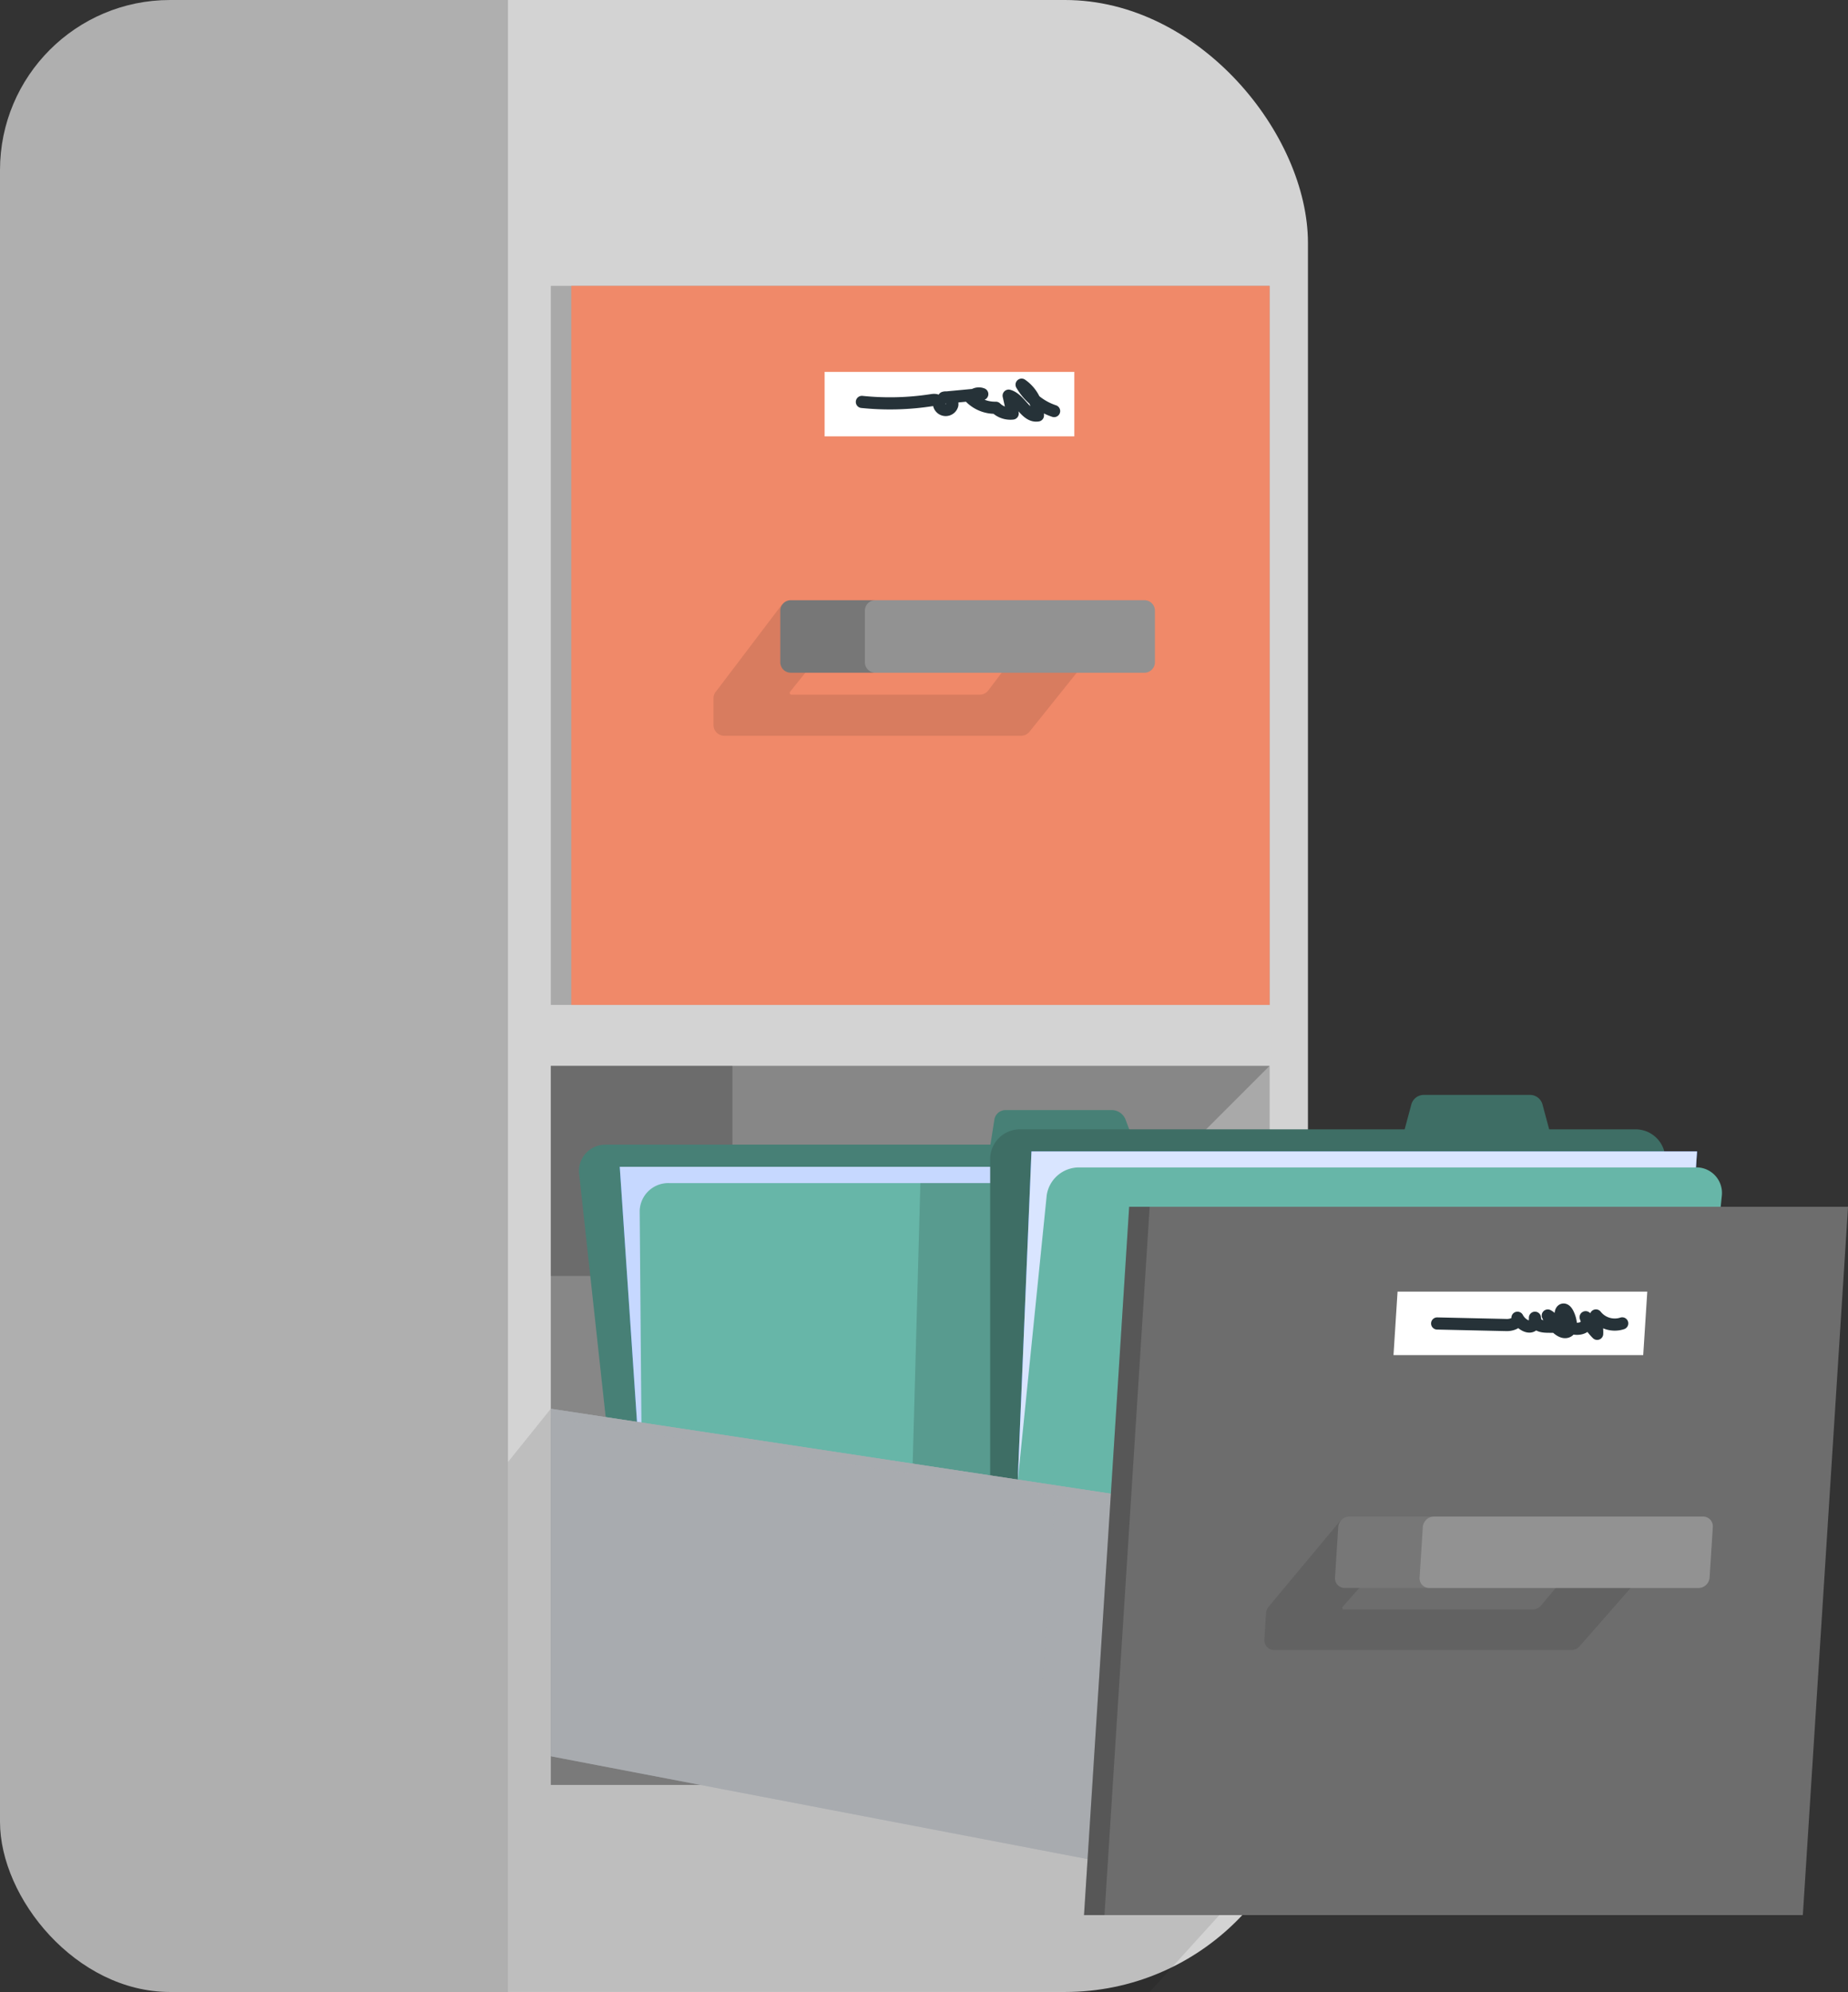 <svg id="drafts" xmlns="http://www.w3.org/2000/svg" xmlns:xlink="http://www.w3.org/1999/xlink" width="76.076" height="81.979" viewBox="0 0 76.076 81.979">
  <rect x="0" y="0" width="76.076" height="81.979" fill="#333333" stroke="none"/>
  <defs>
    <clipPath id="clip-path">
      <rect id="Rectangle_2557" data-name="Rectangle 2557" width="76.076" height="81.979" rx="7" fill="none"/>
    </clipPath>
    <clipPath id="clip-path-2">
      <rect id="Rectangle_2538" data-name="Rectangle 2538" width="76.076" height="81.979" fill="none"/>
    </clipPath>
    <clipPath id="clip-path-3">
      <rect id="Rectangle_2532" data-name="Rectangle 2532" width="29.592" height="29.592" fill="none"/>
    </clipPath>
    <clipPath id="clip-path-4">
      <rect id="Rectangle_2534" data-name="Rectangle 2534" width="7.476" height="29.592" fill="none"/>
    </clipPath>
    <clipPath id="clip-path-5">
      <rect id="Rectangle_2535" data-name="Rectangle 2535" width="29.592" height="8.646" fill="none"/>
    </clipPath>
    <clipPath id="clip-path-8">
      <rect id="Rectangle_2541" data-name="Rectangle 2541" width="15.248" height="5.403" fill="none"/>
    </clipPath>
    <clipPath id="clip-path-9">
      <rect id="Rectangle_2542" data-name="Rectangle 2542" width="11.938" height="2.985" fill="none"/>
    </clipPath>
    <clipPath id="clip-path-10">
      <rect id="Rectangle_2543" data-name="Rectangle 2543" width="32.933" height="24" fill="none"/>
    </clipPath>
    <clipPath id="clip-path-11">
      <rect id="Rectangle_2545" data-name="Rectangle 2545" width="28.249" height="20.629" fill="none"/>
    </clipPath>
    <clipPath id="clip-path-12">
      <rect id="Rectangle_2547" data-name="Rectangle 2547" width="14.671" height="18.771" fill="none"/>
    </clipPath>
    <clipPath id="clip-path-13">
      <rect id="Rectangle_2549" data-name="Rectangle 2549" width="28.238" height="20.522" fill="none"/>
    </clipPath>
    <clipPath id="clip-path-14">
      <rect id="Rectangle_2550" data-name="Rectangle 2550" width="26.259" height="18.956" fill="none"/>
    </clipPath>
    <clipPath id="clip-path-15">
      <rect id="Rectangle_2551" data-name="Rectangle 2551" width="26.259" height="4.385" fill="none"/>
    </clipPath>
    <clipPath id="clip-path-16">
      <rect id="Rectangle_2552" data-name="Rectangle 2552" width="6.469" height="15.63" fill="none"/>
    </clipPath>
    <clipPath id="clip-path-17">
      <rect id="Rectangle_2553" data-name="Rectangle 2553" width="2.702" height="29.152" fill="none"/>
    </clipPath>
    <clipPath id="clip-path-18">
      <rect id="Rectangle_2554" data-name="Rectangle 2554" width="15.407" height="5.322" fill="none"/>
    </clipPath>
    <clipPath id="clip-path-19">
      <rect id="Rectangle_2555" data-name="Rectangle 2555" width="12.073" height="2.94" fill="none"/>
    </clipPath>
  </defs>
  <g id="Group_2561" data-name="Group 2561" clip-path="url(#clip-path)">
    <rect id="Rectangle_2529" data-name="Rectangle 2529" width="53.844" height="81.979" rx="10" transform="translate(0)" fill="#d3d3d3"/>
    <path id="Path_1800" data-name="Path 1800" d="M0,0H20.911V81.979H0Z" transform="translate(0)" fill="#afafaf"/>
    <g id="Group_2513" data-name="Group 2513">
      <g id="Group_2512" data-name="Group 2512" clip-path="url(#clip-path-2)">
        <g id="Group_2502" data-name="Group 2502" transform="translate(22.675 43.864)" opacity="0.2" style="mix-blend-mode: normal;isolation: isolate">
          <g id="Group_2501" data-name="Group 2501">
            <g id="Group_2500" data-name="Group 2500" clip-path="url(#clip-path-3)">
              <rect id="Rectangle_2531" data-name="Rectangle 2531" width="29.592" height="29.592" transform="translate(0 0)"/>
            </g>
          </g>
        </g>
        <g id="Group_2505" data-name="Group 2505" transform="translate(22.675 43.864)" opacity="0.2" style="mix-blend-mode: normal;isolation: isolate">
          <g id="Group_2504" data-name="Group 2504" transform="translate(0)">
            <g id="Group_2503" data-name="Group 2503" clip-path="url(#clip-path-4)">
              <rect id="Rectangle_2533" data-name="Rectangle 2533" width="7.476" height="29.592" transform="translate(0 0)"/>
            </g>
          </g>
        </g>
        <g id="Group_2508" data-name="Group 2508" transform="translate(22.675 43.864)" opacity="0.2" style="mix-blend-mode: normal;isolation: isolate">
          <g id="Group_2507" data-name="Group 2507">
            <g id="Group_2506" data-name="Group 2506" clip-path="url(#clip-path-5)">
              <path id="Path_1771" data-name="Path 1771" d="M114.8,156.986l-8.646,8.646H85.211v-8.646Z" transform="translate(-85.211 -156.985)"/>
            </g>
          </g>
        </g>
        <g id="Group_2511" data-name="Group 2511" transform="translate(22.675 11.765)" opacity="0.2" style="mix-blend-mode: normal;isolation: isolate">
          <g id="Group_2510" data-name="Group 2510">
            <g id="Group_2509" data-name="Group 2509" clip-path="url(#clip-path-3)">
              <rect id="Rectangle_2536" data-name="Rectangle 2536" width="29.592" height="29.592" transform="translate(0 0)"/>
            </g>
          </g>
        </g>
      </g>
    </g>
    <path id="Path_1801" data-name="Path 1801" d="M0,0H28.749V29.592H0Z" transform="translate(23.518 11.765)" fill="#f08969"/>
    <rect id="Rectangle_2540" data-name="Rectangle 2540" width="10.28" height="2.653" transform="translate(33.946 15.305)" fill="#fff"/>
    <g id="Group_2560" data-name="Group 2560">
      <g id="Group_2559" data-name="Group 2559" clip-path="url(#clip-path-2)">
        <g id="Group_2516" data-name="Group 2516" transform="translate(29.377 24.881)" opacity="0.1" style="mix-blend-mode: normal;isolation: isolate">
          <g id="Group_2515" data-name="Group 2515">
            <g id="Group_2514" data-name="Group 2514" clip-path="url(#clip-path-8)">
              <path id="Path_1772" data-name="Path 1772" d="M112.652,92.634l2.722-3.589h.541v2.437h.718l-.923,1.152a.073.073,0,0,0,.057.119h7.751a.442.442,0,0,0,.352-.175l.832-1.1h3.107l-2.244,2.8a.442.442,0,0,1-.345.166H113a.442.442,0,0,1-.442-.442V92.9a.442.442,0,0,1,.09-.267" transform="translate(-112.562 -89.045)"/>
            </g>
          </g>
        </g>
        <path id="Path_1773" data-name="Path 1773" d="M102.555,91.387h14.554a.433.433,0,0,0,.433-.433V88.836a.433.433,0,0,0-.433-.433H102.555a.433.433,0,0,0-.433.433v2.119a.433.433,0,0,0,.433.433" transform="translate(-70 -63.702)" fill="#777"/>
        <g id="Group_2519" data-name="Group 2519" transform="translate(35.604 24.701)" opacity="0.2">
          <g id="Group_2518" data-name="Group 2518" transform="translate(0)">
            <g id="Group_2517" data-name="Group 2517" clip-path="url(#clip-path-9)">
              <path id="Path_1774" data-name="Path 1774" d="M102.554,91.387h11.072a.433.433,0,0,0,.433-.433V88.836a.433.433,0,0,0-.433-.433H102.554a.433.433,0,0,0-.433.433v2.119a.433.433,0,0,0,.433.433" transform="translate(-102.121 -88.403)" fill="#fff"/>
            </g>
          </g>
        </g>
        <path id="Path_1775" data-name="Path 1775" d="M124.883,57.742a2.429,2.429,0,0,1-1.338-1.086,1.564,1.564,0,0,1,.672,1.266c-.5.079-.721-.681-1.205-.814l.166.736a.86.86,0,0,1-.694-.238,1.437,1.437,0,0,1-1.029-.4.383.383,0,0,1,.471-.162l-1.579.148a.269.269,0,0,1,.345.3.281.281,0,0,1-.542,0,.456.456,0,0,0-.045-.144c-.055-.077-.169-.07-.263-.055a11.2,11.2,0,0,1-2.872.073" transform="translate(-81.489 -40.825)" fill="none" stroke="#263238" stroke-linecap="round" stroke-linejoin="round" stroke-width="0.5"/>
        <g id="Group_2522" data-name="Group 2522" transform="translate(20.911 57.979)" opacity="0.1" style="mix-blend-mode: normal;isolation: isolate">
          <g id="Group_2521" data-name="Group 2521">
            <g id="Group_2520" data-name="Group 2520" clip-path="url(#clip-path-10)">
              <path id="Path_1776" data-name="Path 1776" d="M81.328,207.5l-1.764,2.192V231.5h26.417l6.517-7.183Z" transform="translate(-79.565 -207.501)"/>
            </g>
          </g>
        </g>
        <path id="Path_1777" data-name="Path 1777" d="M80.782,164.925H96.62l.161-1.022a.467.467,0,0,1,.473-.4h4.371a.614.614,0,0,1,.56.4l.384,1.022h3.557a1.4,1.4,0,0,1,1.359,1.231L109.651,186a1.08,1.08,0,0,1-1.09,1.231H83.216A1.4,1.4,0,0,1,81.857,186l-2.165-19.84a1.08,1.08,0,0,1,1.09-1.231" transform="translate(-55.847 -117.819)" fill="#478076"/>
        <path id="Path_1779" data-name="Path 1779" d="M108.109,192.485l-.848-20.629H79.86l1.365,20.175Z" transform="translate(-54.347 -123.837)" fill="#407bff"/>
        <g id="Group_2528" data-name="Group 2528" transform="translate(25.513 48.019)" opacity="0.7">
          <g id="Group_2527" data-name="Group 2527">
            <g id="Group_2526" data-name="Group 2526" clip-path="url(#clip-path-11)">
              <path id="Path_1780" data-name="Path 1780" d="M108.109,192.485l-.848-20.629H79.86l1.365,20.175Z" transform="translate(-79.86 -171.856)" fill="#fff"/>
            </g>
          </g>
        </g>
        <path id="Path_1781" data-name="Path 1781" d="M79.387,195.042h25.344a1.177,1.177,0,0,0,1.215-1.148l-.151-18.5a1.2,1.2,0,0,0-1.234-1.148H79.217A1.177,1.177,0,0,0,78,175.39l.151,18.5a1.2,1.2,0,0,0,1.234,1.148" transform="translate(-51.666 -125.556)" fill="#67b6a8"/>
        <g id="Group_2534" data-name="Group 2534" transform="translate(37.378 48.686)" opacity="0.15" style="mix-blend-mode: normal;isolation: isolate">
          <g id="Group_2533" data-name="Group 2533" transform="translate(0)">
            <g id="Group_2532" data-name="Group 2532" clip-path="url(#clip-path-12)">
              <path id="Path_1783" data-name="Path 1783" d="M86.5,174.242l-.515,18.771H99.856l.8-18.771Z" transform="translate(-85.989 -174.242)"/>
            </g>
          </g>
        </g>
        <path id="Path_1784" data-name="Path 1784" d="M28.14,162.694H43.978l.273-1.017a.534.534,0,0,1,.516-.4h4.371a.534.534,0,0,1,.516.4l.273,1.017h3.557a1.225,1.225,0,0,1,1.225,1.225v19.738a1.225,1.225,0,0,1-1.225,1.225H28.14a1.225,1.225,0,0,1-1.225-1.225V163.919a1.225,1.225,0,0,1,1.225-1.225" transform="translate(13.847 -116.217)" fill="#3e6e65"/>
        <path id="Path_1786" data-name="Path 1786" d="M49.059,190.111l1.4-20.522h-27.4l-.837,20.071Z" transform="translate(19.403 -122.203)" fill="#407bff"/>
        <g id="Group_2540" data-name="Group 2540" transform="translate(41.628 47.386)" opacity="0.8">
          <g id="Group_2539" data-name="Group 2539">
            <g id="Group_2538" data-name="Group 2538" clip-path="url(#clip-path-13)">
              <path id="Path_1787" data-name="Path 1787" d="M49.059,190.111l1.4-20.522h-27.4l-.837,20.071Z" transform="translate(-22.225 -169.589)" fill="#fff"/>
            </g>
          </g>
        </g>
        <path id="Path_1788" data-name="Path 1788" d="M19.676,192.654H45.021a1.342,1.342,0,0,0,1.341-1.142L48.23,173.1a1.052,1.052,0,0,0-1.109-1.142H21.777a1.343,1.343,0,0,0-1.341,1.142l-1.868,18.408a1.052,1.052,0,0,0,1.109,1.142" transform="translate(22.654 -123.913)" fill="#67b6a8"/>
        <path id="Path_1789" data-name="Path 1789" d="M123.4,211.48,97.139,207.5v14.3l24.337,4.66Z" transform="translate(-74.464 -149.522)" fill="#a8abaf"/>
        <g id="Group_2543" data-name="Group 2543" transform="translate(22.675 57.979)" opacity="0.5">
          <g id="Group_2542" data-name="Group 2542">
            <g id="Group_2541" data-name="Group 2541" clip-path="url(#clip-path-14)">
              <path id="Path_1790" data-name="Path 1790" d="M123.4,211.48,97.139,207.5v14.3l24.337,4.66Z" transform="translate(-97.138 -207.501)" fill="#a8abaf"/>
            </g>
          </g>
        </g>
        <g id="Group_2546" data-name="Group 2546" transform="translate(22.675 57.979)" opacity="0.7">
          <g id="Group_2545" data-name="Group 2545">
            <g id="Group_2544" data-name="Group 2544" clip-path="url(#clip-path-15)">
              <path id="Path_1791" data-name="Path 1791" d="M123.4,211.48l-.37.405L97.139,207.9v-.4Z" transform="translate(-97.138 -207.501)" fill="#a8abaf"/>
            </g>
          </g>
        </g>
        <g id="Group_2549" data-name="Group 2549" transform="translate(42.465 61.306)" opacity="0.2" style="mix-blend-mode: normal;isolation: isolate">
          <g id="Group_2548" data-name="Group 2548" transform="translate(0)">
            <g id="Group_2547" data-name="Group 2547" clip-path="url(#clip-path-16)">
              <path id="Path_1792" data-name="Path 1792" d="M99.3,219.406l-1.185.27-.975,14.489,4.546.87,1.923-14.977Z" transform="translate(-97.139 -219.406)" fill="#a8abaf"/>
            </g>
          </g>
        </g>
        <path id="Path_1793" data-name="Path 1793" d="M0,206.9H29.592l1.86-29.15H1.859Z" transform="translate(44.625 -128.086)" fill="#6d6d6d"/>
        <g id="Group_2552" data-name="Group 2552" transform="translate(44.626 49.666)" opacity="0.2" style="mix-blend-mode: normal;isolation: isolate">
          <g id="Group_2551" data-name="Group 2551" transform="translate(0)">
            <g id="Group_2550" data-name="Group 2550" clip-path="url(#clip-path-17)">
              <path id="Path_1794" data-name="Path 1794" d="M102.888,206.9h.841l1.861-29.152h-.844Z" transform="translate(-102.888 -177.749)"/>
            </g>
          </g>
        </g>
        <path id="Path_1795" data-name="Path 1795" d="M29.574,192.846h10.28l.167-2.613H29.741Z" transform="translate(27.792 -137.078)" fill="#fff"/>
        <g id="Group_2555" data-name="Group 2555" transform="translate(52.049 62.586)" opacity="0.1" style="mix-blend-mode: normal;isolation: isolate">
          <g id="Group_2554" data-name="Group 2554" transform="translate(0)">
            <g id="Group_2553" data-name="Group 2553" clip-path="url(#clip-path-18)">
              <path id="Path_1796" data-name="Path 1796" d="M31.025,227.525l2.948-3.535h.541l-.153,2.4h.718l-1,1.135a.069.069,0,0,0,.05.118h7.751a.477.477,0,0,0,.363-.172l.9-1.08h3.107l-2.419,2.759a.477.477,0,0,1-.356.163H31.263a.407.407,0,0,1-.414-.436l.069-1.087a.459.459,0,0,1,.107-.263" transform="translate(-30.848 -223.99)"/>
            </g>
          </g>
        </g>
        <path id="Path_1797" data-name="Path 1797" d="M20.32,226.3H34.875a.465.465,0,0,0,.46-.426l.133-2.087a.4.4,0,0,0-.406-.427H20.508a.465.465,0,0,0-.46.427l-.133,2.087a.4.4,0,0,0,.406.426" transform="translate(35.043 -160.947)" fill="#777"/>
        <g id="Group_2558" data-name="Group 2558" transform="translate(58.439 62.41)" opacity="0.2">
          <g id="Group_2557" data-name="Group 2557">
            <g id="Group_2556" data-name="Group 2556" clip-path="url(#clip-path-19)">
              <path id="Path_1798" data-name="Path 1798" d="M20.32,226.3H31.392a.465.465,0,0,0,.46-.426l.133-2.087a.4.4,0,0,0-.406-.427H20.507a.465.465,0,0,0-.46.427l-.133,2.087a.4.4,0,0,0,.406.426" transform="translate(-19.913 -223.356)" fill="#fff"/>
            </g>
          </g>
        </g>
        <path id="Path_1799" data-name="Path 1799" d="M40.878,193.449a.986.986,0,0,1-1.082-.326c-.01.22.065.5.051.756a2.331,2.331,0,0,1-.475-.684c.206.456-.336.567-.656.408a.638.638,0,0,1-.372-.543c0-.075.031-.163.1-.178s.128.047.166.106c.128.2.287.746-.034.815-.293.063-.677-.461-.762-.678a.47.47,0,0,1,.26.465c-.322-.016-.767.064-.788-.373.028.576-.52.381-.72,0,.065.2-.239.308-.453.3l-2.853-.064" transform="translate(25.903 -138.986)" fill="none" stroke="#263238" stroke-linecap="round" stroke-linejoin="round" stroke-width="0.5"/>
      </g>
    </g>
  </g>
</svg>
